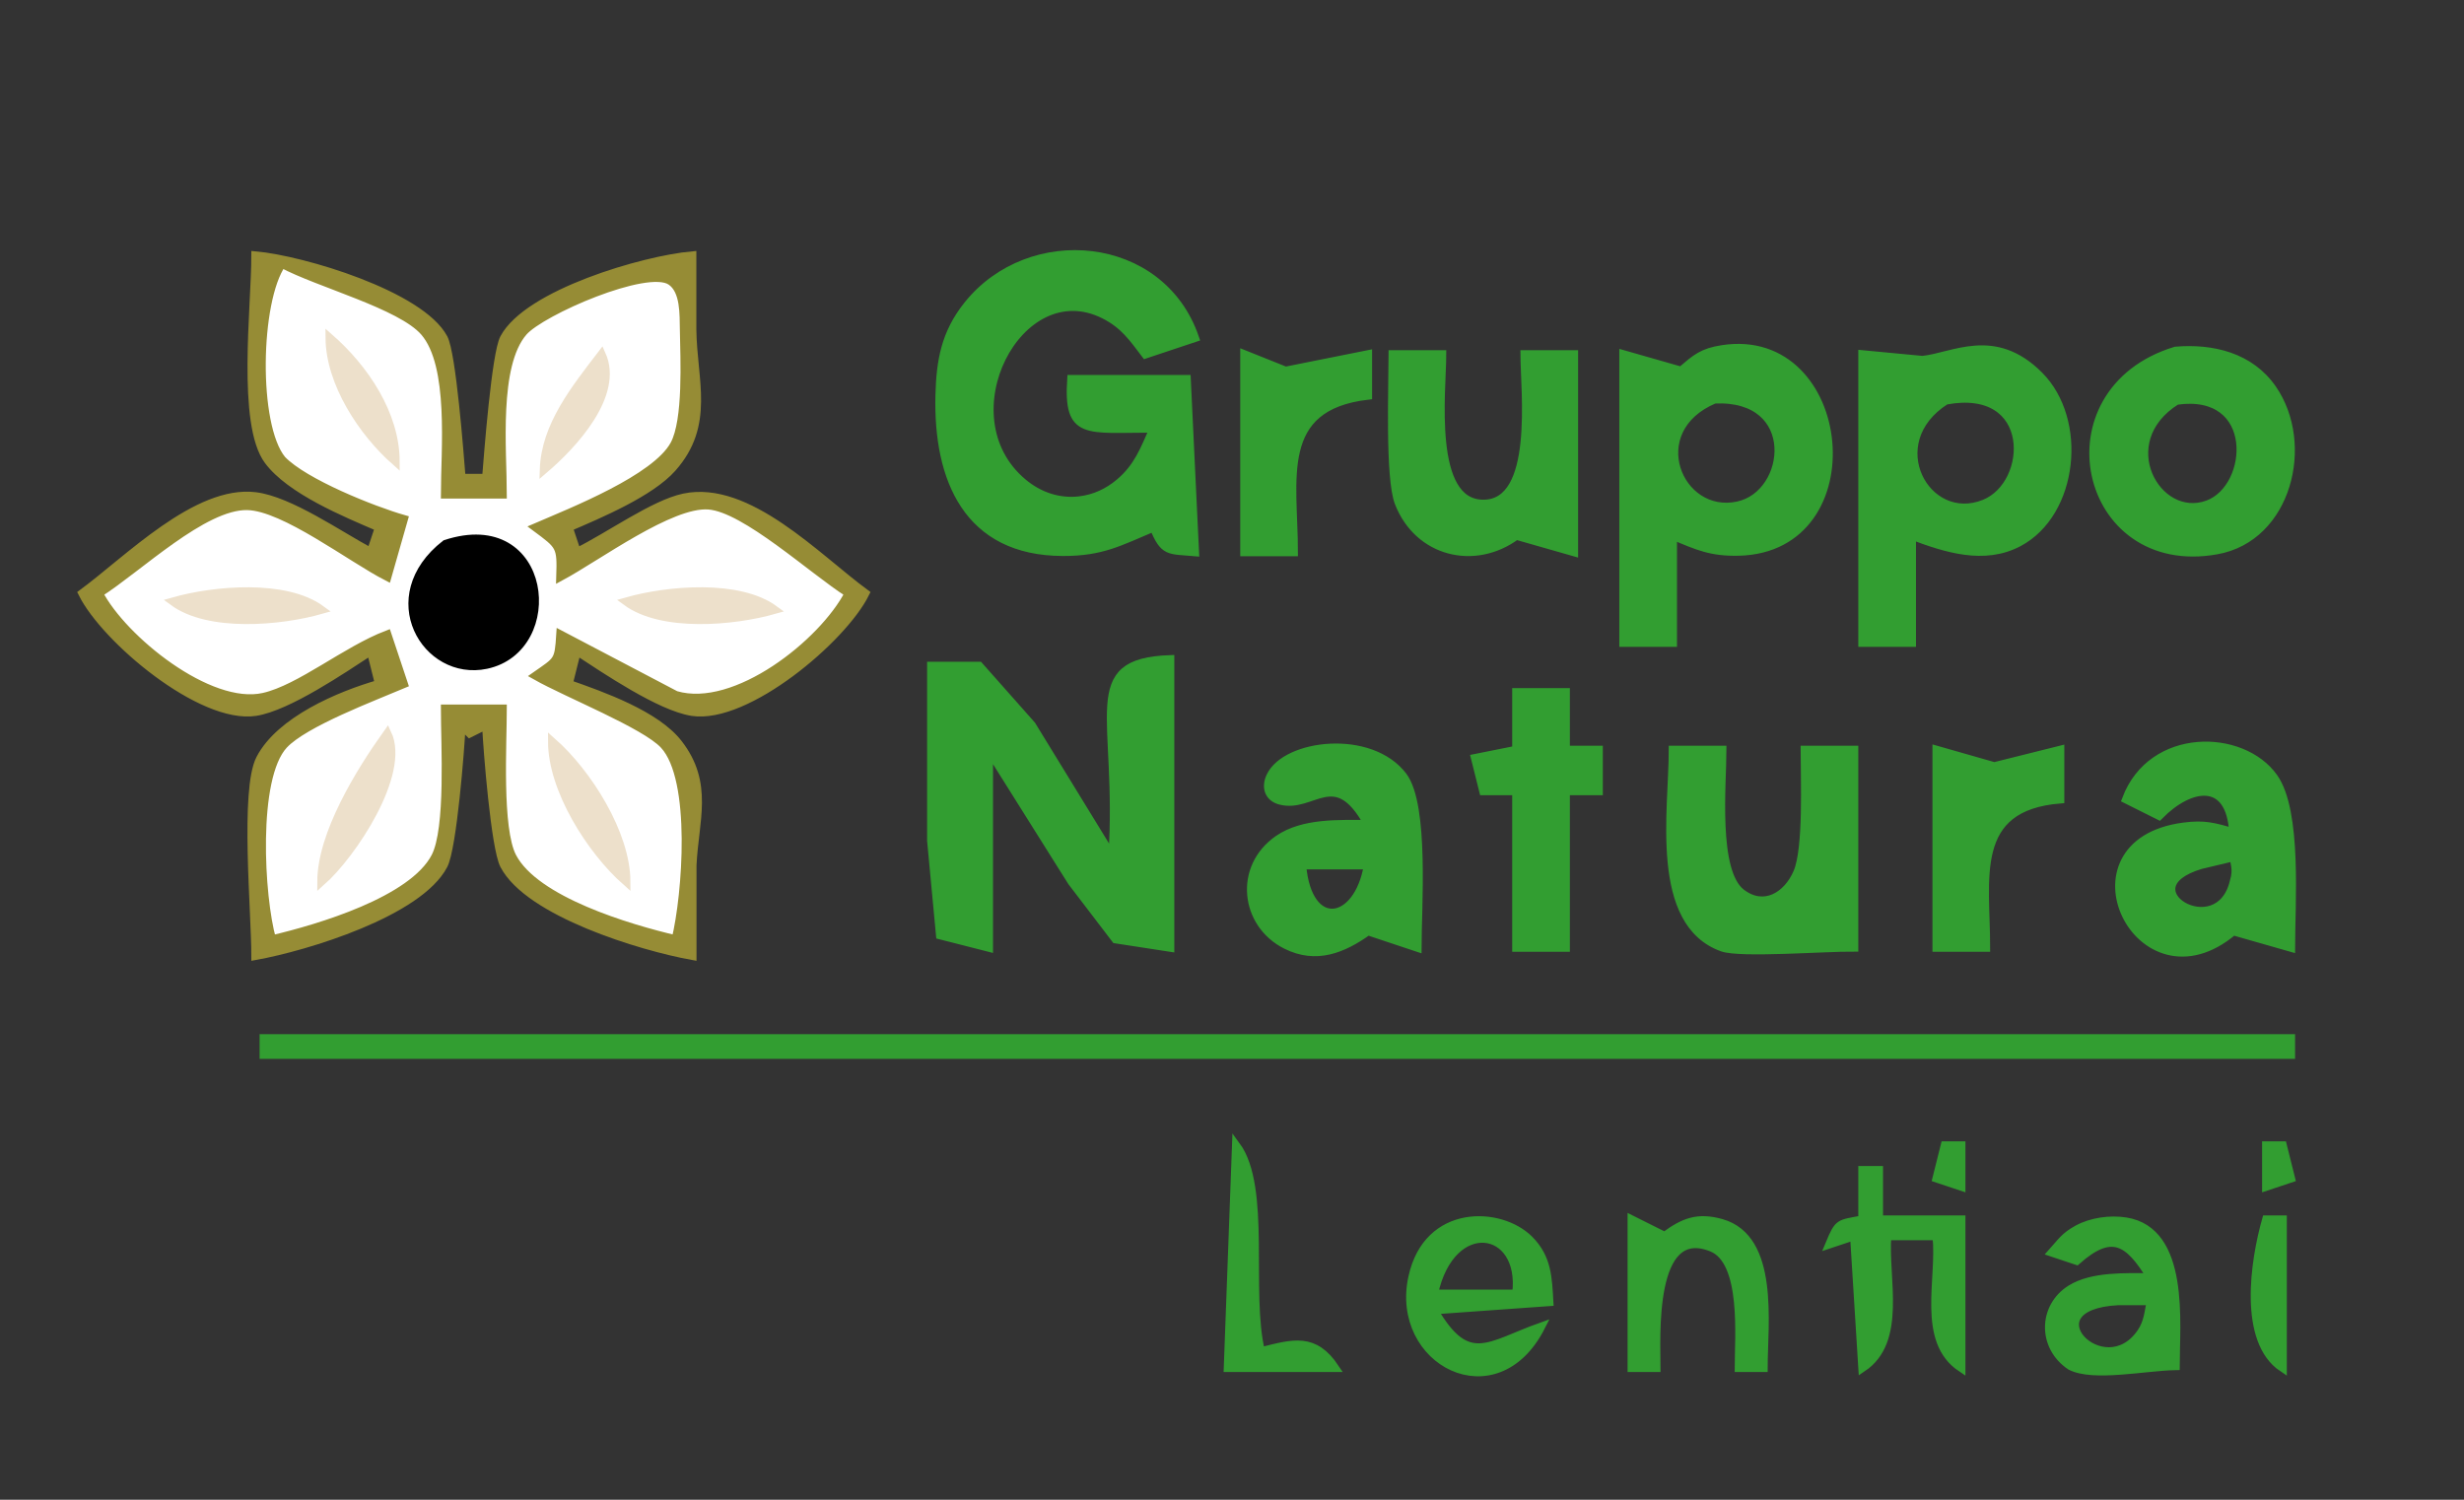 <svg xmlns="http://www.w3.org/2000/svg"
     width="79.121mm" height="48.161mm"
     viewBox="0 0 299 182">
  <rect x="0" y="0" width="299" height="182" fill="#333333" stroke="none"/>
  <path id="PetaloCentroLight"
        fill="white" stroke="white" stroke-width="1"
        d="M 54.06,66.02
           C 66.56,61.90 68.32,78.70 59.00,80.67
             51.67,82.21 45.85,72.42 54.06,66.02 Z
           M 40.00,41.00
           C 44.23,44.70 47.99,50.26 48.00,56.00
             43.96,52.44 40.04,46.47 40.00,41.00 Z
           M 73.00,43.00
           C 75.21,47.89 69.56,53.97 66.00,57.00
             66.17,51.64 69.83,47.15 73.00,43.00 Z
           M 21.00,73.00
           C 26.02,71.57 34.67,70.81 39.00,74.00
             33.98,75.43 25.33,76.19 21.00,73.00 Z
           M 76.00,73.00
           C 81.02,71.57 89.67,70.81 94.00,74.00
             88.98,75.43 80.33,76.19 76.00,73.00 Z
           M 47.00,89.00
           C 49.31,93.88 42.72,103.72 39.00,107.00
             39.01,101.21 43.66,93.68 47.00,89.00 Z
           M 67.00,90.00
           C 71.31,93.80 75.99,101.17 76.00,107.00
             71.69,103.20 67.01,95.83 67.00,90.00 Z
           M 34.21,32.00
           C 31.07,36.53 30.79,51.61 34.21,55.78
             36.90,58.60 45.29,61.94 49.00,63.00
             49.00,63.00 47.00,70.00 47.00,70.00
             42.57,67.73 34.48,61.48 30.00,61.40
             24.68,61.30 16.79,68.96 12.00,72.00
             14.84,77.50 25.34,86.09 32.00,84.58
             36.41,83.58 41.97,78.92 47.00,77.00
             47.00,77.00 49.00,83.00 49.00,83.00
             45.31,84.57 36.92,87.71 34.43,90.39
             30.71,94.40 31.55,108.89 33.00,114.00
             38.68,112.67 50.06,109.31 52.83,103.98
             54.61,100.54 54.00,90.28 54.00,86.00
             54.00,86.00 61.00,86.00 61.00,86.00
             61.00,90.28 60.39,100.54 62.17,103.98
             64.94,109.31 76.32,112.67 82.00,114.00
             83.30,108.67 84.43,94.54 80.57,90.39
             78.27,87.91 68.85,84.18 65.00,82.00
             67.70,80.11 67.79,80.30 68.00,77.00
             68.00,77.00 82.00,84.35 82.00,84.35
             89.25,86.49 99.89,78.02 103.00,72.00
             98.63,69.23 90.45,61.67 86.00,61.33
             81.38,60.97 72.49,67.59 68.00,70.00
             68.12,66.24 68.00,66.23 65.00,64.00
             69.46,62.08 79.58,58.10 81.83,53.95
             83.43,50.98 83.06,43.56 83.00,40.00
             82.96,38.21 83.10,35.24 81.40,34.11
             78.49,32.18 65.68,37.78 63.51,40.27
             59.98,44.33 61.00,54.65 61.00,60.00
             61.00,60.00 54.00,60.00 54.00,60.00
             54.00,54.65 55.02,44.33 51.49,40.27
             48.64,36.99 38.66,34.39 34.21,32.00 Z" />
  <path id="PetaloInternoDark"
        fill="#ede0cb" stroke="#ede0cb" stroke-width="1"
        d="M 40.00,41.00
           C 44.23,44.70 47.99,50.26 48.00,56.00
             43.96,52.44 40.04,46.47 40.00,41.00 Z
           M 73.00,43.00
           C 75.21,47.89 69.56,53.97 66.00,57.00
             66.17,51.64 69.83,47.15 73.00,43.00 Z
           M 21.00,73.00
           C 26.02,71.57 34.67,70.81 39.00,74.00
             33.98,75.43 25.33,76.19 21.00,73.00 Z
           M 76.00,73.00
           C 81.02,71.57 89.67,70.81 94.00,74.00
             88.98,75.43 80.33,76.19 76.00,73.00 Z
           M 47.00,89.00
           C 49.31,93.88 42.72,103.72 39.00,107.00
             39.01,101.21 43.66,93.68 47.00,89.00 Z
           M 67.00,90.00
           C 71.31,93.80 75.99,101.17 76.00,107.00
             71.69,103.20 67.01,95.83 67.00,90.00 Z" />
  <path id="PetaloExt"
        fill="#968c35" stroke="#968c35" stroke-width="1"
        d="M 31.00,31.00
           C 36.77,31.52 51.04,35.80 53.83,41.04
             54.84,42.94 55.76,55.00 56.00,58.00
             56.00,58.00 59.00,58.00 59.00,58.00
             59.24,55.00 60.16,42.94 61.17,41.04
             64.05,35.63 78.08,31.53 84.00,31.00
             84.00,31.00 84.00,40.00 84.00,40.00
             84.08,46.18 86.25,51.53 81.58,56.79
             78.92,59.79 72.75,62.39 69.00,64.00
             69.00,64.00 70.00,67.00 70.00,67.00
             73.88,65.11 79.31,61.17 83.00,60.39
             90.75,58.76 99.11,67.67 105.00,72.00
             102.26,77.53 90.60,87.38 84.00,86.38
             80.09,85.78 73.43,81.24 70.00,79.00
             70.00,79.00 69.00,83.00 69.00,83.00
             73.11,84.44 79.59,86.73 82.30,90.21
             86.10,95.08 84.27,99.59 84.02,105.00
             84.02,105.00 84.02,116.00 84.02,116.00
             77.80,114.88 64.16,110.73 61.17,104.98
             60.08,102.87 59.14,91.00 59.00,88.00
             59.00,88.00 57.00,89.00 57.00,89.00
             57.00,89.00 56.00,88.00 56.00,88.00
             55.86,91.00 54.92,102.87 53.83,104.98
             50.84,110.73 37.20,114.88 31.00,116.00
             31.00,110.65 29.62,95.86 31.57,92.09
             33.98,87.44 41.17,84.38 46.00,83.00
             46.00,83.00 45.00,79.00 45.00,79.00
             41.57,81.24 34.91,85.78 31.00,86.38
             24.40,87.38 12.74,77.53 10.00,72.00
             15.50,67.96 23.88,59.34 31.00,60.23
             35.14,60.74 41.10,64.91 45.00,67.00
             45.00,67.00 46.00,64.00 46.00,64.00
             41.86,62.22 35.25,59.50 32.56,55.90
             29.24,51.46 31.00,37.23 31.00,31.00 Z
           M 34.21,32.00
           C 31.07,36.53 30.79,51.61 34.21,55.78
             36.90,58.60 45.29,61.94 49.00,63.00
             49.00,63.00 47.00,70.00 47.00,70.00
             42.57,67.73 34.48,61.48 30.00,61.40
             24.68,61.30 16.79,68.96 12.00,72.00
             14.84,77.50 25.34,86.09 32.00,84.58
             36.41,83.58 41.97,78.92 47.00,77.00
             47.00,77.00 49.00,83.00 49.00,83.00
             45.31,84.57 36.92,87.71 34.43,90.39
             30.71,94.40 31.55,108.89 33.00,114.00
             38.68,112.67 50.06,109.31 52.83,103.98
             54.61,100.54 54.00,90.28 54.00,86.00
             54.00,86.00 61.00,86.00 61.00,86.00
             61.00,90.28 60.39,100.54 62.17,103.98
             64.94,109.31 76.32,112.67 82.00,114.00
             83.30,108.67 84.43,94.54 80.57,90.39
             78.27,87.91 68.85,84.18 65.00,82.00
             67.70,80.11 67.79,80.30 68.00,77.00
             68.00,77.00 82.00,84.35 82.00,84.35
             89.25,86.49 99.89,78.02 103.00,72.00
             98.63,69.23 90.45,61.67 86.00,61.33
             81.38,60.97 72.49,67.59 68.00,70.00
             68.12,66.24 68.00,66.23 65.00,64.00
             69.46,62.08 79.58,58.10 81.83,53.95
             83.43,50.98 83.06,43.56 83.00,40.00
             82.96,38.21 83.10,35.24 81.40,34.11
             78.49,32.18 65.68,37.78 63.51,40.27
             59.98,44.33 61.00,54.65 61.00,60.00
             61.00,60.00 54.00,60.00 54.00,60.00
             54.00,54.65 55.02,44.33 51.49,40.27
             48.64,36.99 38.66,34.39 34.21,32.00 Z" />
  <path id="PetaloCentro"
        fill="black" stroke="black" stroke-width="1"
        d="M 54.06,66.02
           C 66.56,61.90 68.32,78.70 59.00,80.67
             51.67,82.21 45.85,72.42 54.06,66.02 Z" />
  <path id="Scritta"
        fill="#329e31" stroke="#329e31" stroke-width="1"
        d="M 140.00,64.00
           C 135.81,65.76 133.70,66.98 129.00,66.97
             117.39,66.96 113.77,58.09 114.01,48.00
             114.12,43.78 114.70,40.45 117.42,37.04
             124.95,27.59 140.90,29.01 145.00,41.00
             145.00,41.00 139.00,43.00 139.00,43.00
             137.45,40.96 136.39,39.39 133.98,38.18
             123.63,32.98 114.54,50.55 124.13,58.57
             126.06,60.19 128.47,61.03 131.00,60.73
             132.84,60.51 134.45,59.76 135.86,58.57
             138.09,56.69 138.86,54.56 140.00,52.00
             131.78,52.00 129.55,52.92 130.00,46.00
             130.00,46.00 144.00,46.00 144.00,46.00
             144.00,46.00 145.00,67.00 145.00,67.00
             141.79,66.72 141.27,67.06 140.00,64.00 Z
           M 204.00,45.00
           C 205.79,43.48 206.55,42.76 209.02,42.38
             224.44,40.02 227.13,66.54 211.00,66.94
             207.65,67.02 205.99,66.26 203.00,65.00
             203.00,65.00 203.00,78.00 203.00,78.00
             203.00,78.00 197.00,78.00 197.00,78.00
             197.00,78.00 197.00,43.00 197.00,43.00
             197.00,43.00 204.00,45.00 204.00,45.00 Z
           M 226.00,43.00
           C 226.00,43.00 233.28,43.69 233.28,43.69
             237.02,43.32 241.99,40.10 247.44,45.56
             252.86,50.97 251.71,62.24 244.96,65.83
             240.76,68.06 236.10,66.54 232.00,65.00
             232.00,65.00 232.00,78.00 232.00,78.00
             232.00,78.00 226.00,78.00 226.00,78.00
             226.00,78.00 226.00,43.00 226.00,43.00 Z
           M 264.00,42.57
           C 268.46,42.19 273.07,43.28 275.77,47.21
             280.37,53.89 277.61,65.22 269.00,66.77
             252.70,69.72 247.80,47.51 264.00,42.57 Z
           M 151.00,43.00
           C 151.00,43.00 156.00,45.00 156.00,45.00
             156.00,45.00 166.00,43.00 166.00,43.00
             166.00,43.00 166.00,48.00 166.00,48.00
             154.68,49.32 157.00,58.20 157.00,67.00
             157.00,67.00 151.00,67.00 151.00,67.00
             151.00,67.00 151.00,43.00 151.00,43.00 Z
           M 169.00,43.00
           C 169.00,43.00 175.00,43.00 175.00,43.00
             175.00,47.38 173.31,61.14 180.00,61.14
             186.69,61.14 185.00,47.38 185.00,43.00
             185.00,43.00 191.00,43.00 191.00,43.00
             191.00,43.00 191.00,67.00 191.00,67.00
             191.00,67.00 184.00,65.00 184.00,65.00
             178.94,68.73 172.10,67.08 169.74,61.00
             168.58,58.01 169.00,46.84 169.00,43.00 Z
           M 208.04,48.47
           C 199.23,52.17 203.63,62.93 210.91,61.35
             217.31,59.96 218.56,47.97 208.04,48.47 Z
           M 236.11,48.60
           C 228.08,53.69 233.72,63.98 240.81,61.12
             246.67,58.75 247.06,46.56 236.11,48.60 Z
           M 264.11,48.62
           C 256.18,53.58 261.70,63.48 267.90,61.22
             273.43,59.20 274.15,47.18 264.11,48.62 Z
           M 113.00,80.81
           C 113.00,80.81 118.82,80.81 118.82,80.81
             118.82,80.81 125.19,88.00 125.19,88.00
             125.19,88.00 135.00,104.00 135.00,104.00
             136.11,86.72 131.18,80.38 142.00,80.00
             142.00,80.00 142.00,115.00 142.00,115.00
             142.00,115.00 135.38,113.98 135.38,113.98
             135.38,113.98 130.05,107.00 130.05,107.00
             130.05,107.00 120.00,91.00 120.00,91.00
             120.00,91.00 120.00,115.00 120.00,115.00
             120.00,115.00 114.08,113.49 114.08,113.49
             114.08,113.49 113.00,102.00 113.00,102.00
             113.00,102.00 113.00,80.81 113.00,80.81 Z
           M 184.00,84.00
           C 184.00,84.00 190.00,84.00 190.00,84.00
             190.00,84.00 190.00,91.00 190.00,91.00
             190.00,91.00 194.00,91.00 194.00,91.00
             194.00,91.00 194.00,96.00 194.00,96.00
             194.00,96.00 190.00,96.00 190.00,96.00
             190.00,96.00 190.00,115.00 190.00,115.00
             190.00,115.00 184.00,115.00 184.00,115.00
             184.00,115.00 184.00,96.00 184.00,96.00
             184.00,96.00 180.00,96.00 180.00,96.00
             180.00,96.00 179.00,92.00 179.00,92.00
             179.00,92.00 184.00,91.00 184.00,91.00
             184.00,91.00 184.00,84.00 184.00,84.00 Z
           M 166.00,100.00
           C 162.01,92.74 159.30,98.22 155.33,97.14
             153.88,96.75 153.57,95.44 154.17,94.20
             156.04,90.23 166.31,88.96 170.26,94.20
             172.92,97.77 172.00,110.20 172.00,115.00
             172.00,115.00 166.00,113.00 166.00,113.00
             162.95,115.17 159.73,116.51 156.06,114.67
             151.01,112.14 150.18,105.26 155.13,101.85
             158.17,99.77 162.47,100.01 166.00,100.00 Z
           M 258.00,97.00
           C 261.11,88.72 272.08,88.94 275.91,94.34
             278.85,98.48 278.00,109.73 278.00,115.00
             278.00,115.00 271.00,113.00 271.00,113.00
             259.58,122.66 249.72,102.31 265.00,100.32
             267.56,99.99 268.61,100.34 271.00,101.00
             270.64,94.37 265.75,95.17 262.00,99.00
             262.00,99.00 258.00,97.00 258.00,97.00 Z
           M 203.00,91.00
           C 203.00,91.00 209.00,91.00 209.00,91.00
             209.00,95.13 207.94,105.78 211.31,108.36
             214.08,110.48 216.90,108.70 218.11,105.89
             219.37,102.96 219.00,94.55 219.00,91.00
             219.00,91.00 225.00,91.00 225.00,91.00
             225.00,91.00 225.00,114.98 225.00,114.98
             221.42,114.95 211.25,115.75 209.02,114.98
             200.63,111.99 203.00,98.32 203.00,91.00 Z
           M 235.00,91.00
           C 235.00,91.00 242.00,93.00 242.00,93.00
             242.00,93.00 250.00,91.00 250.00,91.00
             250.00,91.00 250.00,97.00 250.00,97.00
             238.97,97.89 241.00,106.62 241.00,115.00
             241.00,115.00 235.00,115.00 235.00,115.00
             235.00,115.00 235.00,91.00 235.00,91.00 Z
           M 271.09,104.00
           C 271.09,104.00 267.06,104.96 267.06,104.96
             257.75,107.73 269.27,114.86 271.09,106.94
             271.55,105.46 271.08,104.66 271.09,104.00 Z
           M 166.00,105.00
           C 166.00,105.00 158.00,105.00 158.00,105.00
             158.68,113.17 164.79,112.22 166.00,105.00 Z
           M 32.00,126.00
           C 32.00,126.00 278.00,126.00 278.00,126.00
             278.00,126.00 278.00,128.00 278.00,128.00
             278.00,128.00 32.00,128.00 32.00,128.00
             32.00,128.00 32.00,126.00 32.00,126.00 Z
           M 150.00,139.00
           C 153.76,144.10 151.26,156.86 153.00,164.00
             156.98,162.98 159.49,162.25 162.00,166.00
             162.00,166.00 149.00,166.00 149.00,166.00
             149.00,166.00 150.00,139.00 150.00,139.00 Z
           M 236.00,139.00
           C 236.00,139.00 238.00,139.00 238.00,139.00
             238.00,139.00 238.00,144.00 238.00,144.00
             238.00,144.00 235.00,143.00 235.00,143.00
             235.00,143.00 236.00,139.00 236.00,139.00 Z
           M 275.00,139.00
           C 275.00,139.00 277.00,139.00 277.00,139.00
             277.00,139.00 278.00,143.00 278.00,143.00
             278.00,143.00 275.00,144.00 275.00,144.00
             275.00,144.00 275.00,139.00 275.00,139.00 Z
           M 226.00,142.00
           C 226.00,142.00 228.00,142.00 228.00,142.00
             228.00,142.00 228.00,148.00 228.00,148.00
             228.00,148.00 238.00,148.00 238.00,148.00
             238.00,148.00 238.00,166.00 238.00,166.00
             233.03,162.67 235.58,155.21 235.00,150.00
             235.00,150.00 229.00,150.00 229.00,150.00
             228.62,155.19 230.90,162.72 226.00,166.00
             226.00,166.00 225.00,150.00 225.00,150.00
             225.00,150.00 222.00,151.00 222.00,151.00
             223.13,148.29 223.13,148.55 226.00,148.00
             226.00,148.00 226.00,142.00 226.00,142.00 Z
           M 187.00,161.00
           C 181.53,171.74 169.16,165.21 171.40,155.00
             173.24,146.56 182.06,146.92 185.57,150.43
             187.79,152.65 187.83,155.09 188.00,158.00
             188.00,158.00 174.00,159.00 174.00,159.00
             178.14,166.09 180.63,163.27 187.00,161.00 Z
           M 198.00,148.00
           C 198.00,148.00 202.00,150.00 202.00,150.00
             204.27,148.33 205.97,147.60 208.90,148.43
             215.44,150.30 214.00,160.70 214.00,166.00
             214.00,166.00 211.00,166.00 211.00,166.00
             211.00,162.34 211.84,153.07 207.73,151.40
             200.15,148.33 201.00,162.38 201.00,166.00
             201.00,166.00 198.00,166.00 198.00,166.00
             198.00,166.00 198.00,148.00 198.00,148.00 Z
           M 249.00,152.00
           C 250.13,150.75 250.51,150.04 252.11,149.17
             253.80,148.25 256.06,147.94 257.96,148.24
             265.22,149.40 264.00,160.55 264.00,165.77
             260.26,165.84 254.02,167.19 251.26,165.77
             247.74,163.43 247.83,158.61 251.26,156.45
             253.90,154.79 257.97,155.01 261.00,155.00
             258.29,150.56 256.23,149.25 252.00,153.00
             252.00,153.00 249.00,152.00 249.00,152.00 Z
           M 275.00,148.00
           C 275.00,148.00 277.00,148.00 277.00,148.00
             277.00,148.00 277.00,166.00 277.00,166.00
             272.09,162.72 273.57,153.04 275.00,148.00 Z
           M 184.00,157.00
           C 185.01,148.82 176.08,147.37 174.00,157.00
             174.00,157.00 184.00,157.00 184.00,157.00 Z
           M 261.00,157.89
           C 261.00,157.89 257.02,157.89 257.02,157.89
             245.86,158.48 255.29,168.36 259.83,161.69
             260.64,160.49 260.71,159.33 261.00,157.89 Z" />
</svg>
